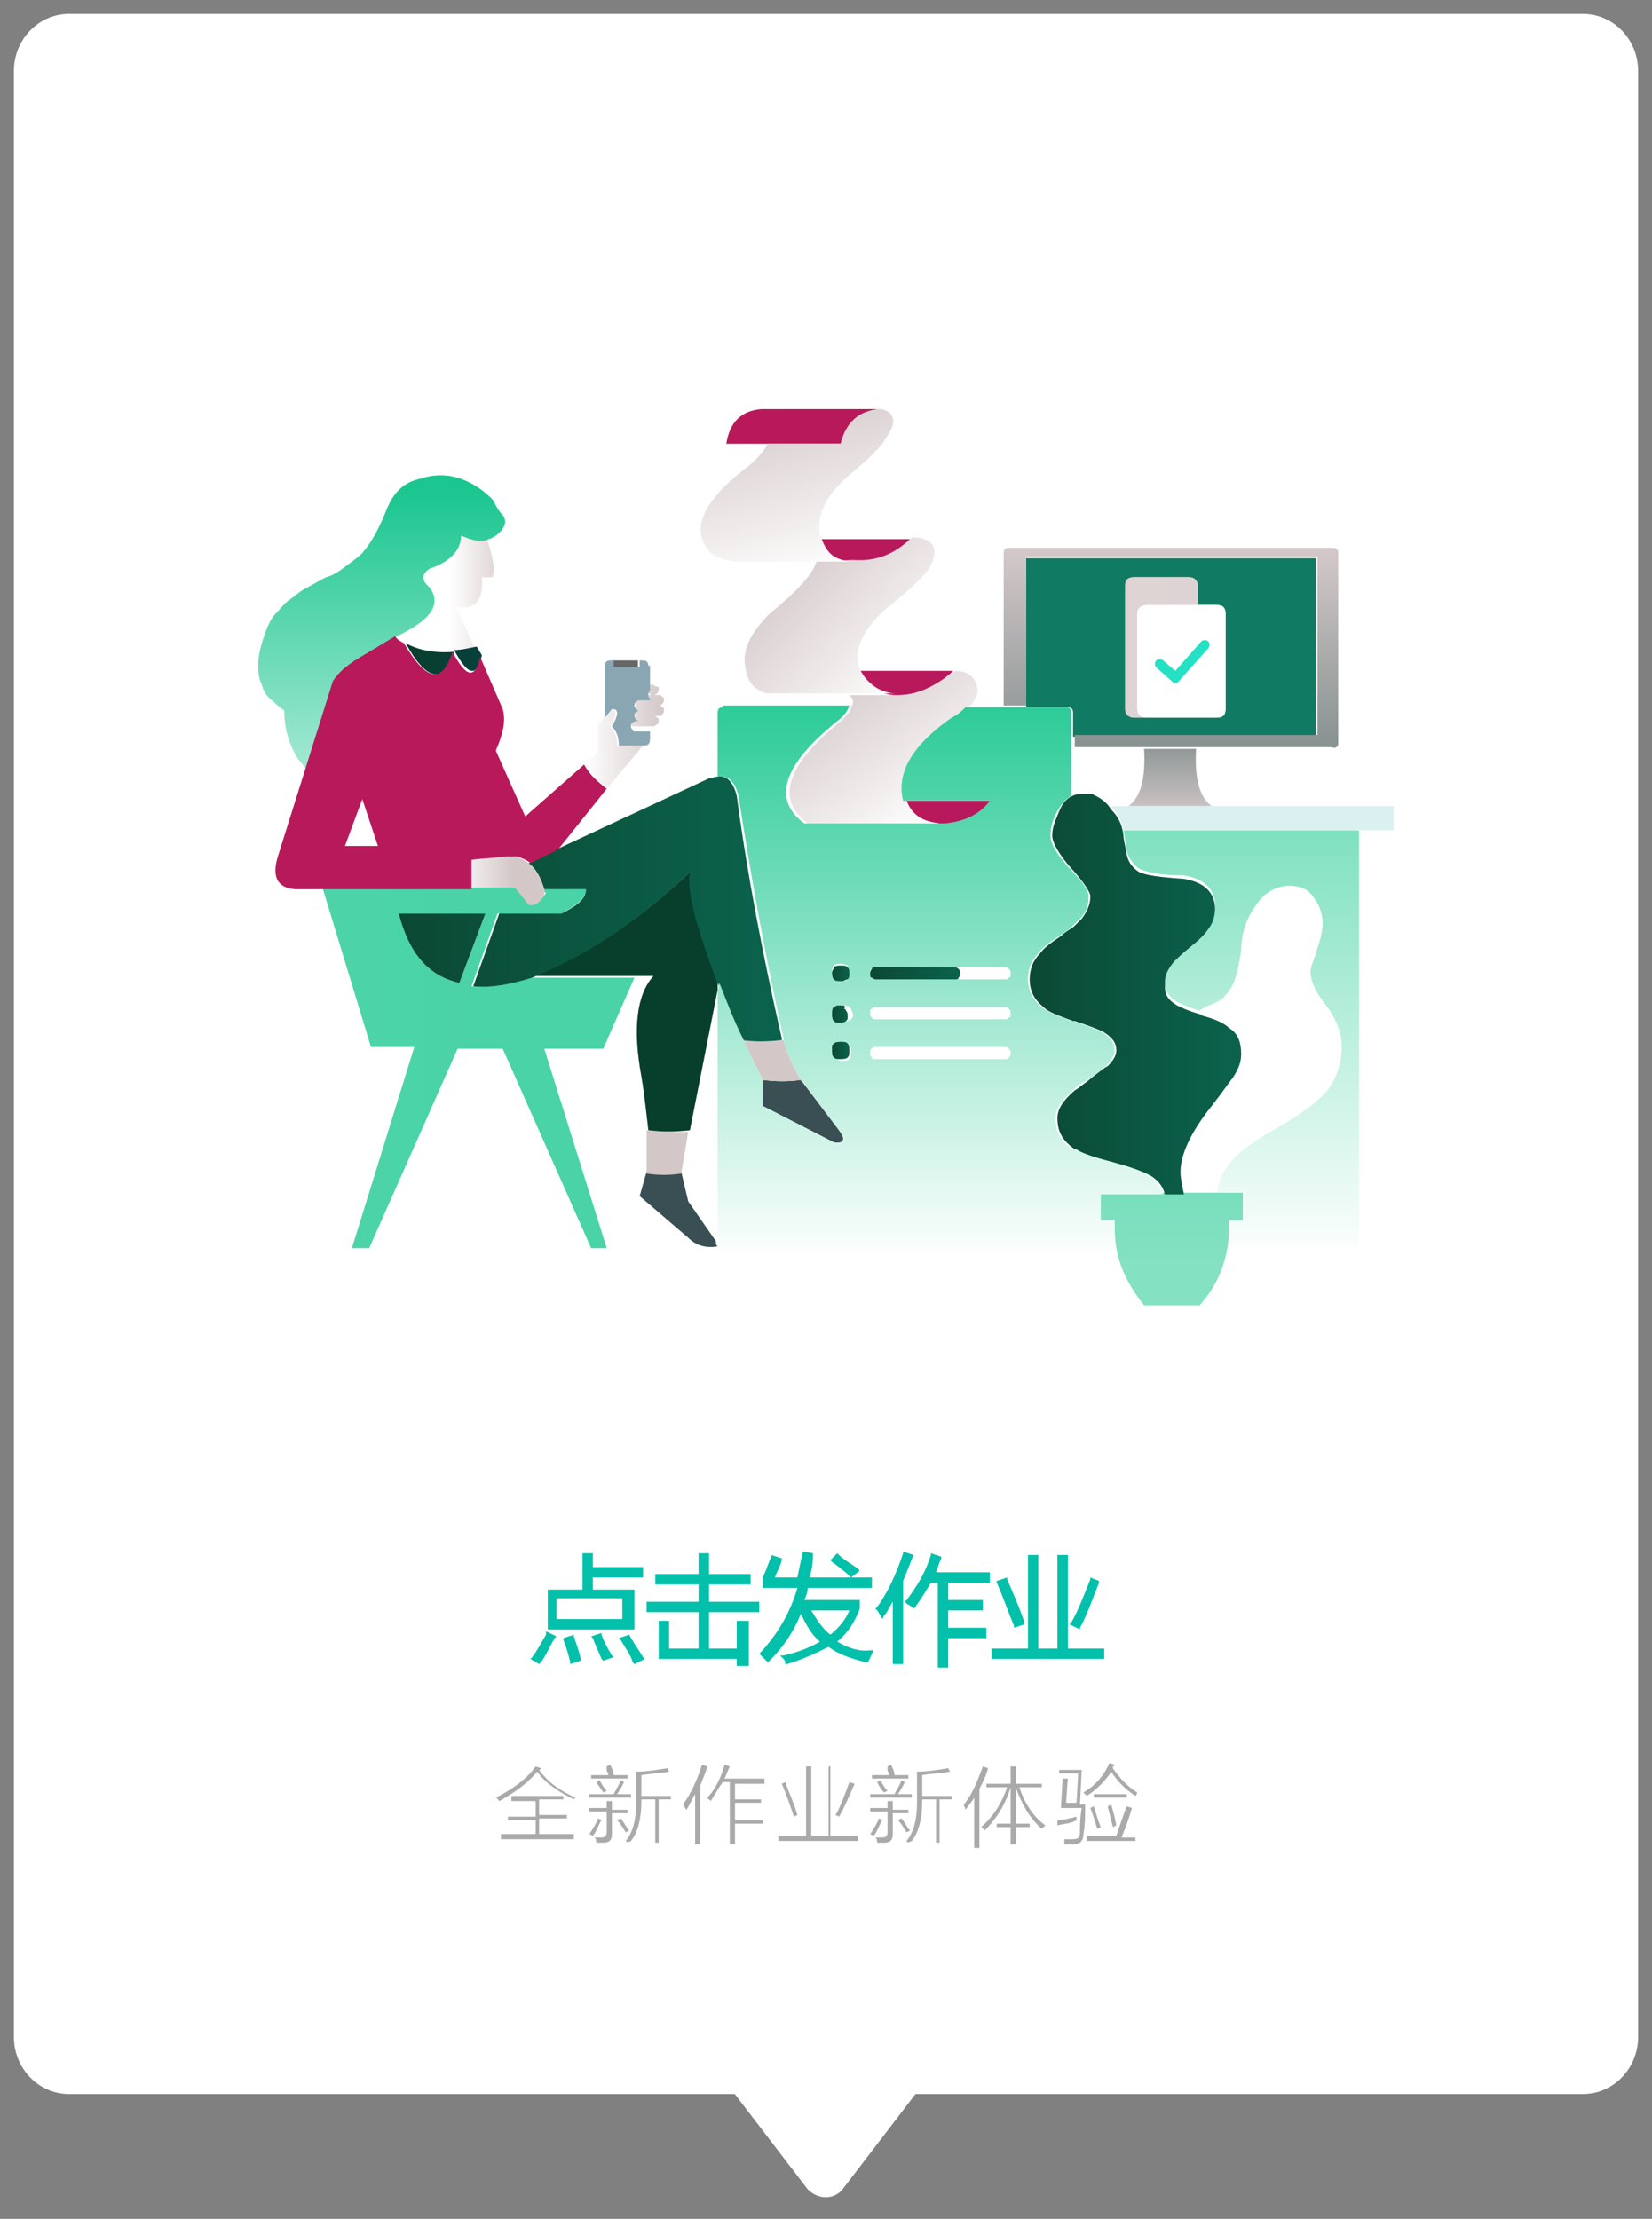<?xml version="1.0" encoding="utf-8"?>
<!-- Generator: Adobe Illustrator 22.0.0, SVG Export Plug-In . SVG Version: 6.00 Build 0)  -->
<svg version="1.1" id="图层_1" xmlns="http://www.w3.org/2000/svg" xmlns:xlink="http://www.w3.org/1999/xlink" x="0px" y="0px"
	 viewBox="0 0 95.3 128" style="enable-background:new 0 0 95.3 128;" xml:space="preserve">
<rect x="0" y="0" width="95.3" height="128" fill="#808080" stroke="none"/>
<style type="text/css">
	.st0{fill:#FFFFFF;}
	.st1{fill:#394F54;}
	.st2{fill:url(#SVGID_1_);}
	.st3{fill:url(#SVGID_2_);}
	.st4{fill:url(#SVGID_3_);}
	.st5{fill:url(#SVGID_4_);}
	.st6{fill:url(#SVGID_5_);}
	.st7{fill:url(#SVGID_6_);}
	.st8{fill:url(#SVGID_7_);}
	.st9{fill:url(#SVGID_8_);}
	.st10{fill:url(#SVGID_9_);}
	.st11{fill:#107B62;}
	.st12{fill:url(#SVGID_10_);}
	.st13{fill:url(#SVGID_11_);}
	.st14{fill:url(#SVGID_12_);}
	.st15{fill:url(#SVGID_13_);}
	.st16{fill:url(#SVGID_14_);}
	.st17{fill:url(#SVGID_15_);}
	.st18{fill:url(#SVGID_16_);}
	.st19{fill:url(#SVGID_17_);}
	.st20{fill:url(#SVGID_18_);}
	.st21{fill:url(#SVGID_19_);}
	.st22{fill:#666666;}
	.st23{fill:#8AA6B3;}
	.st24{fill:url(#SVGID_20_);}
	.st25{fill:url(#SVGID_21_);}
	.st26{fill:url(#SVGID_22_);}
	.st27{fill:url(#SVGID_23_);}
	.st28{fill:url(#SVGID_24_);}
	.st29{fill:#24E1C5;}
	.st30{fill:url(#SVGID_25_);}
	.st31{fill:#03C0AB;}
	.st32{fill:#AAAAAA;}
</style>
<g>
	<path class="st0" d="M91.3,120.8H4c-1.8,0-3.2-1.5-3.2-3.3V4.1c0-1.8,1.4-3.3,3.2-3.3h87.3c1.8,0,3.2,1.5,3.2,3.3v113.4
		C94.5,119.3,93.1,120.8,91.3,120.8z"/>
	<path class="st0" d="M53.5,119.9l-4.9,6.4c-0.5,0.6-1.4,0.6-2,0l-4.9-6.4"/>
</g>
<g>
	<path class="st1" d="M39.7,69.3l-0.4-1.7c-0.7,0.1-1.3,0.1-2,0L36.9,69l2.8,2.4c0.5,0.5,1.1,0.6,1.7,0.5c-0.1-0.1-0.1-0.1-0.1-0.3
		L39.7,69.3 M46.2,62.3c-0.7,0.1-1.4,0.1-2.2,0v1.5l4.1,2.1c0.6,0.1,0.7-0.2,0.3-0.7L46.2,62.3L46.2,62.3z"/>
	
		<linearGradient id="SVGID_1_" gradientUnits="userSpaceOnUse" x1="26.024" y1="919.337" x2="29.551" y2="919.337" gradientTransform="matrix(1 0 0 1 0 -870)">
		<stop  offset="0" style="stop-color:#FFFFFF"/>
		<stop  offset="1" style="stop-color:#D4C7C8"/>
	</linearGradient>
	<path class="st2" d="M37.3,65.2c0,0.1,0,0.1,0,0.2v2.3c0.7,0.1,1.3,0.1,2,0l0.4-2.4C38.9,65.3,38.1,65.3,37.3,65.2 M45.2,60
		c-0.8,0.1-1.6,0.1-2.3,0c0.3,0.7,0.7,1.5,1.1,2.3c0.8,0.1,1.5,0.1,2.2,0C45.8,61.6,45.4,60.8,45.2,60 M28.1,31.1
		c-0.4,0.1-0.9,0-1.6-0.2c0,0.8-0.6,1.5-1.8,1.9c-0.5,0.3-0.5,0.7,0,1.1c0.7,1,0.1,2-1.9,2.8c0.2,0.1,0.3,0.3,0.5,0.4
		c0.8,0.4,1.7,0.6,2.8,0.5c0.4,0,0.9-0.1,1.3-0.2L26.3,35c1.1,0.2,1.6-0.3,1.5-1.7h0.6C28.6,32.8,28.4,32.1,28.1,31.1 M31.4,51.3
		c-0.2-0.7-0.5-1.1-0.9-1.5c-0.2-0.2-0.5-0.3-0.8-0.4c-0.2,0-0.4-0.1-0.6,0c-0.6,0.1-1.3,0.1-2,0.2v1.7h2.5l0.8,1
		c0.4,0,0.8-0.2,1-0.7C31.4,51.4,31.4,51.4,31.4,51.3z"/>
	
		<linearGradient id="SVGID_2_" gradientUnits="userSpaceOnUse" x1="30.722" y1="927.737" x2="41.362" y2="927.737" gradientTransform="matrix(1 0 0 1 0 -870)">
		<stop  offset="0" style="stop-color:#083E2C"/>
		<stop  offset="1" style="stop-color:#083E2C"/>
	</linearGradient>
	<path class="st3" d="M41.4,57.1v-0.7c-1.2-3-1.7-5-1.5-6.2c-3,2.9-6.1,4.9-9.1,6.1h6h0.9c-1,1.1-1.2,3.1-0.7,5.8
		c0.2,1.2,0.3,2.3,0.4,3.1c0.8,0.1,1.6,0.1,2.4,0L41.4,57.1z"/>
	
		<linearGradient id="SVGID_3_" gradientUnits="userSpaceOnUse" x1="67.6" y1="942.748" x2="67.6" y2="910.047" gradientTransform="matrix(1 0 0 1 0 -870)">
		<stop  offset="0" style="stop-color:#84E1C2"/>
		<stop  offset="1" style="stop-color:#23CA95"/>
	</linearGradient>
	<path class="st4" d="M63.5,68.8v1.6h0.8c0,0.5,0,1.1,0.1,1.6c0.2,1.2,0.8,2.3,1.6,3.3h3.2c0.9-1,1.4-2.1,1.6-3.3
		c0.1-0.5,0.1-1.1,0.1-1.6h0.8v-1.6h-1.6h-2H67H63.5z"/>
	
		<linearGradient id="SVGID_4_" gradientUnits="userSpaceOnUse" x1="23.017" y1="907.999" x2="45.193" y2="907.999" gradientTransform="matrix(1 0 0 1 0 -870)">
		<stop  offset="0" style="stop-color:#083E2C"/>
		<stop  offset="1" style="stop-color:#004873"/>
	</linearGradient>
	<path class="st5" d="M26.2,37.6c-1.1,0.1-2.1-0.1-2.8-0.5C24.6,39.3,25.6,39.5,26.2,37.6 M27.5,37.3c-0.5,0.1-0.9,0.2-1.3,0.2
		c0.8,1.5,1.3,1.6,1.6,0.3L27.5,37.3z"/>
	
		<linearGradient id="SVGID_5_" gradientUnits="userSpaceOnUse" x1="22.02" y1="925.198" x2="22.02" y2="898.28" gradientTransform="matrix(1 0 0 1 0 -870)">
		<stop  offset="0" style="stop-color:#FFFFFF"/>
		<stop  offset="1" style="stop-color:#1BC690"/>
	</linearGradient>
	<path class="st6" d="M26.8,27.7c-0.7-0.3-1.6-0.4-2.5-0.1c-1,0.2-1.6,0.8-2,1.8s-0.8,1.8-1.4,2.5c-0.3,0.3-0.6,0.5-1,0.8
		s-0.7,0.5-1.1,0.6c-0.4,0.2-0.7,0.4-1.1,0.6c-0.4,0.2-0.7,0.5-1,0.7s-0.5,0.5-0.8,0.8s-0.5,0.8-0.7,1.4s-0.3,1.1-0.3,1.5
		s0,0.8,0.2,1.2c0.1,0.4,0.3,0.7,0.7,1c0.3,0.3,0.5,0.4,0.6,0.5c0,1.1,0.3,2,0.8,2.8c0.2,0.2,0.3,0.4,0.5,0.6l1.6-5.1
		c0.3-0.5,0.9-1,1.6-1.4l2-1.2c1.9-0.9,2.6-1.8,1.9-2.8c-0.5-0.4-0.5-0.8,0-1.1c1.2-0.4,1.8-1.1,1.8-1.9c0.7,0.3,1.2,0.4,1.6,0.2
		c0.3-0.1,0.6-0.3,0.8-0.6c0.2-0.3,0.2-0.6-0.1-0.9c-0.2-0.2-0.3-0.5-0.5-0.8C28,28.4,27.5,28,26.8,27.7z"/>
	
		<linearGradient id="SVGID_6_" gradientUnits="userSpaceOnUse" x1="-300.531" y1="929.9" x2="173.175" y2="929.9" gradientTransform="matrix(1 0 0 1 0 -870)">
		<stop  offset="0.82" style="stop-color:#FFFFFF"/>
		<stop  offset="1" style="stop-color:#D4DFF7"/>
	</linearGradient>
	<path class="st7" d="M75.9,51.8c-0.4-0.5-0.8-0.7-1.4-0.7c-0.8,0-1.4,0.4-2,1.2c-0.5,0.8-0.8,1.6-0.8,2.5c-0.1,0.7-0.3,1.2-0.3,1.5
		c-0.1,0.4-0.4,0.8-0.6,1.1c-0.1,0.2-0.4,0.3-0.7,0.5c-0.3,0.1-0.6,0.3-0.8,0.4c0.1,0,0.1,0,0.2,0.1c0.7,0.2,1.2,0.5,1.5,0.7
		c0.5,0.4,0.7,0.9,0.7,1.5c0,0.4-0.2,0.8-0.5,1.4c-0.1,0.2-0.5,0.7-1.2,1.6c-1.2,1.5-1.8,2.8-1.8,3.8c0,0.4,0.1,0.8,0.2,1.3h2
		c0.1-0.8,0.5-1.5,1.1-2.1c0.4-0.4,1.3-1,2.5-1.7s2-1.3,2.5-1.8c0.8-0.8,1.1-1.7,1.1-2.8c0-0.8-0.3-1.6-0.9-2.4
		c-0.3-0.4-0.5-0.8-0.6-0.9c-0.2-0.4-0.3-0.7-0.3-1.1c0-0.2,0.1-0.7,0.4-1.3c0.2-0.7,0.3-1.1,0.3-1.4C76.4,52.7,76.3,52.2,75.9,51.8
		z"/>
	
		<linearGradient id="SVGID_7_" gradientUnits="userSpaceOnUse" x1="67.5" y1="917.24" x2="67.5" y2="912.454" gradientTransform="matrix(1 0 0 1 0 -870)">
		<stop  offset="0" style="stop-color:#D6CACB"/>
		<stop  offset="1" style="stop-color:#85908F"/>
	</linearGradient>
	<path class="st8" d="M69,43.2h-3c0.1,1.7-0.2,2.8-0.9,3.3h4.8C69.2,46,68.9,44.9,69,43.2z"/>
	
		<linearGradient id="SVGID_8_" gradientUnits="userSpaceOnUse" x1="41.94" y1="94.45" x2="57.279" y2="94.45" gradientTransform="matrix(1 0 0 -1 0 130)">
		<stop  offset="0" style="stop-color:#B9195A"/>
		<stop  offset="1" style="stop-color:#B7195C"/>
	</linearGradient>
	<path class="st9" d="M54.7,47.5c1.1-0.1,2-0.5,2.6-1.3h-5c0.3,0.8,0.9,1.2,1.9,1.3H54.7 M50.6,39.8c0.3,0.2,0.7,0.3,1.1,0.3h0.1
		c1,0,2.1-0.4,3.2-1.4h-5.4C49.8,39.1,50.1,39.4,50.6,39.8 M47.4,31.1c0.3,0.8,0.8,1.3,1.7,1.3c1.3,0.1,2.5-0.4,3.4-1.3L47.4,31.1
		 M50.7,23.6h-6.8c-1.1,0.1-1.8,0.7-2,2h2.4h4.2C48.8,24.4,49.6,23.7,50.7,23.6z"/>
	
		<linearGradient id="SVGID_9_" gradientUnits="userSpaceOnUse" x1="59.447" y1="927.35" x2="71.576" y2="927.35" gradientTransform="matrix(1 0 0 1 0 -870)">
		<stop  offset="0" style="stop-color:#0B4934"/>
		<stop  offset="1" style="stop-color:#0B634D"/>
		<stop  offset="1" style="stop-color:#004873"/>
		<stop  offset="1" style="stop-color:#004873"/>
	</linearGradient>
	<path class="st10" d="M63,45.8c-0.1,0-0.1,0-0.2,0c-0.1,0-0.2,0-0.3,0c-0.2,0-0.4,0-0.6,0.1c-0.3,0.1-0.6,0.4-0.8,0.9
		s-0.4,0.9-0.4,1.4c0,0.4,0.4,1.1,1.1,1.9l0.1,0.1c0.7,0.8,1,1.3,1,1.5c0,0.5-0.2,0.9-0.5,1.3c-0.1,0.1-0.2,0.2-0.4,0.4
		s-0.5,0.3-0.8,0.6c-0.6,0.4-1,0.7-1.2,1c-0.4,0.4-0.6,0.9-0.6,1.5c0,0.7,0.3,1.2,0.8,1.6c0.3,0.3,0.9,0.5,1.7,0.8H62
		c0.9,0.3,1.4,0.5,1.6,0.6c0.5,0.3,0.8,0.6,0.8,1.1c0,0.3-0.2,0.6-0.5,0.9c-0.2,0.1-0.6,0.4-1.2,0.9c-0.3,0.2-0.5,0.4-0.7,0.5
		c-0.7,0.6-1,1.1-1,1.6c0,0.8,0.3,1.3,1,1.8c0,0,0,0,0.1,0c0.4,0.3,1.2,0.5,2.3,0.8c1.1,0.3,1.8,0.6,2.1,0.8c0.4,0.3,0.6,0.6,0.7,1
		h1.1c-0.1-0.5-0.2-0.9-0.2-1.3c0-1,0.6-2.3,1.8-3.8c0.7-0.9,1.1-1.5,1.2-1.6c0.4-0.6,0.5-1,0.5-1.4c0-0.7-0.2-1.2-0.7-1.5
		c-0.3-0.3-0.8-0.5-1.5-0.7c-0.1,0-0.1-0.1-0.2-0.1c-0.7-0.2-1.1-0.4-1.3-0.5c-0.5-0.3-0.7-0.6-0.7-1.1c0-0.4,0.2-0.8,0.5-1.2
		c0.2-0.2,0.5-0.5,1-0.9s0.8-0.7,1-1c0.3-0.4,0.4-0.8,0.4-1.3c0-1-0.6-1.6-1.8-1.8c-1.4-0.1-2.2-0.2-2.6-0.4c-0.3-0.2-0.6-0.5-0.7-1
		s-0.2-1-0.2-1.2l0,0c-0.1-0.6-0.3-1-0.7-1.4C63.8,46.2,63.4,46,63,45.8z"/>
	<path class="st11" d="M61.6,40.8c0.2,0,0.3,0.1,0.3,0.3v1.4h14V32.2H59.2v8.6L61.6,40.8 M65.4,33.3h3.2c0.3,0,0.5,0.2,0.5,0.5v1.1
		h1.1c0.4,0,0.5,0.2,0.5,0.5v5.5c0,0.3-0.2,0.5-0.5,0.5h-4h-0.7c-0.4,0-0.5-0.2-0.5-0.5v-7.1C64.9,33.5,65.1,33.3,65.4,33.3z"/>
	<path class="st0" d="M69.1,34.9h-2.9c-0.4,0-0.5,0.2-0.5,0.5v5.5c0,0.3,0.2,0.5,0.5,0.5h4c0.4,0,0.5-0.2,0.5-0.5v-5.5
		c0-0.3-0.2-0.5-0.5-0.5H69.1"/>
	<path class="st0" d="M58,61.1c0.1,0,0.2,0,0.2-0.1c0.1-0.1,0.1-0.1,0.1-0.2v-0.1c0-0.1,0-0.2-0.1-0.2l0,0c-0.1,0-0.1-0.1-0.2-0.1
		h-7.5c-0.1,0-0.2,0-0.2,0.1s-0.1,0.1-0.1,0.2l0,0v0.1c0,0.1,0,0.2,0.1,0.2c0.1,0.1,0.1,0.1,0.2,0.1H58"/>
	<path class="st0" d="M58.2,58.8c0.1-0.1,0.1-0.1,0.1-0.2v-0.1c0-0.1,0-0.2-0.1-0.2c0-0.2-0.1-0.3-0.2-0.3h-7.5
		c-0.1,0-0.2,0-0.2,0.1c-0.1,0.1-0.1,0.1-0.1,0.2v0.1c0,0.1,0,0.2,0.1,0.2c0.1,0.1,0.1,0.1,0.2,0.1H58
		C58.1,58.9,58.2,58.8,58.2,58.8z"/>
	
		<linearGradient id="SVGID_10_" gradientUnits="userSpaceOnUse" x1="-300.531" y1="907.35" x2="173.175" y2="907.35" gradientTransform="matrix(1 0 0 1 0 -870)">
		<stop  offset="0" style="stop-color:#FFFFFF"/>
		<stop  offset="1" style="stop-color:#D4C7C8"/>
	</linearGradient>
	<path class="st12" d="M66.2,34.9h2.9v-1.1c0-0.3-0.2-0.5-0.5-0.5h-3.2c-0.4,0-0.5,0.2-0.5,0.5v7.1c0,0.3,0.2,0.5,0.5,0.5h0.7
		c-0.3,0-0.5-0.2-0.5-0.5v-5.5C65.6,35.1,65.8,34.9,66.2,34.9z"/>
	
		<linearGradient id="SVGID_11_" gradientUnits="userSpaceOnUse" x1="54.222" y1="917.353" x2="47.869" y2="908.643" gradientTransform="matrix(1 0 0 1 0 -870)">
		<stop  offset="0" style="stop-color:#FFFFFF"/>
		<stop  offset="1" style="stop-color:#D4C7C8"/>
	</linearGradient>
	<path class="st13" d="M48.5,41.6c-3.1,2.5-3.8,4.5-1.9,5.9h7.6c-1-0.1-1.6-0.5-1.9-1.3l0,0c-0.4-1.6,0.5-3.2,2.8-4.8
		c0.3-0.2,0.6-0.4,0.8-0.6c0.3-0.3,0.5-0.7,0.5-1c-0.1-0.7-0.5-1.1-1.3-1.1c-1.2,0.9-2.2,1.4-3.2,1.4h-0.1H49
		c0.2,0.2,0.3,0.4,0.1,0.7C49.1,41,48.8,41.3,48.5,41.6z"/>
	
		<linearGradient id="SVGID_12_" gradientUnits="userSpaceOnUse" x1="-253.635" y1="931.6" x2="220.072" y2="931.6" gradientTransform="matrix(1 0 0 1 0 -870)">
		<stop  offset="0" style="stop-color:#84E1C2"/>
		<stop  offset="1" style="stop-color:#23CA95"/>
	</linearGradient>
	<path class="st14" d="M32.4,52.7c0.9-0.5,1.4-0.9,1.4-1.4h-2.4c0,0.1,0,0.2,0.1,0.2c-0.3,0.5-0.6,0.8-1,0.7l-0.8-1h-2.5h-8.6
		l2.8,9.2h2.5L20.3,72h1l5.1-11.5H29L34.1,72H35l-3.6-11.5h3.4l1.8-4.1h-6c-1.3,0.4-2.4,0.6-3.4,0.5l1.5-4.2H32.4 M23,52.7h5l-1.5,4
		C24.7,56.3,23.6,55,23,52.7z"/>
	
		<linearGradient id="SVGID_13_" gradientUnits="userSpaceOnUse" x1="23" y1="922.43" x2="45.176" y2="922.43" gradientTransform="matrix(1 0 0 1 0 -870)">
		<stop  offset="0" style="stop-color:#0B4934"/>
		<stop  offset="1" style="stop-color:#0B634D"/>
		<stop  offset="1" style="stop-color:#004873"/>
		<stop  offset="1" style="stop-color:#004873"/>
	</linearGradient>
	<path class="st15" d="M28,52.7h-5c0.6,2.3,1.7,3.6,3.5,4L28,52.7 M41.4,44.8c-0.2,0-0.3,0.1-0.5,0.1L32.1,49l-1.6,0.8
		c0.4,0.3,0.7,0.8,0.9,1.5h2.4c0,0.5-0.4,0.9-1.4,1.4h-3.6l-1.5,4.2c1,0.1,2.1-0.1,3.4-0.5c3-1.2,6.1-3.2,9.1-6.1
		c-0.2,1.2,0.4,3.2,1.5,6.2c0,0.1,0.1,0.2,0.1,0.2c0.4,1,0.9,2.1,1.4,3.3c0.7,0.1,1.5,0.1,2.3,0v-0.1c-1.1-4.8-2-9.5-2.6-14
		C42.3,45.1,41.9,44.7,41.4,44.8z"/>
	
		<linearGradient id="SVGID_14_" gradientUnits="userSpaceOnUse" x1="-300.531" y1="914" x2="173.175" y2="914" gradientTransform="matrix(1 0 0 1 0 -870)">
		<stop  offset="0" style="stop-color:#B9195A"/>
		<stop  offset="1" style="stop-color:#B7195C"/>
	</linearGradient>
	<path class="st16" d="M35,45.5c-0.5-0.4-1-0.8-1.3-1.4l-3.4,3l-1.7-3.8c0.4-0.9,0.6-1.7,0.4-2.4l-1.3-3c-0.3,1.3-0.8,1.2-1.6-0.3
		c-0.6,1.9-1.5,1.7-2.8-0.5c-0.2-0.1-0.4-0.2-0.5-0.4l-2,1.2c-0.7,0.4-1.3,0.9-1.6,1.4l-1.6,5.1L16,49.5c-0.3,1.1,0,1.7,1,1.8h1.6
		h8.6v-1.7c0.7-0.1,1.4-0.1,2-0.2c0.2,0,0.4,0,0.6,0c0.3,0.1,0.6,0.2,0.8,0.4l1.6-0.8L35,45.5 M19.9,48.8l1-2.7l0.9,2.7H19.9z"/>
	
		<linearGradient id="SVGID_15_" gradientUnits="userSpaceOnUse" x1="33.715" y1="912.5" x2="38.268" y2="912.5" gradientTransform="matrix(1 0 0 1 0 -870)">
		<stop  offset="0" style="stop-color:#FFFFFF"/>
		<stop  offset="1" style="stop-color:#D4C7C8"/>
	</linearGradient>
	<path class="st17" d="M34.5,43.4l-0.8,0.7c0.3,0.5,0.8,1,1.3,1.4l2.1-2.5h-1.5c0-0.4-0.1-0.8-0.4-1.1c0.4-0.6,0.4-1,0-1l-0.4,0.5
		l-0.3,0.4L34.5,43.4 M37.8,39.6c-0.1-0.1-0.1-0.1-0.2-0.1c-0.1,0-0.1,0-0.2,0.1l0,0c-0.1,0.1-0.1,0.1-0.1,0.2c0,0.1,0,0.2,0.1,0.2
		l0,0c0.1,0,0.1,0.1,0.2,0.1h-0.2h-0.6c-0.1,0-0.2,0-0.2,0.1c-0.1,0.1-0.1,0.1-0.1,0.2c0,0.1,0,0.2,0.1,0.2c0.1,0.1,0.1,0.1,0.2,0.1
		c-0.1,0-0.1,0-0.2,0.1c-0.1,0.1-0.1,0.1-0.1,0.2c0,0.1,0,0.2,0.1,0.2c0.1,0.1,0.1,0.1,0.2,0.1h-0.2c-0.1,0-0.2,0-0.2,0.1
		c-0.1,0.1-0.1,0.1-0.1,0.2s0,0.2,0.1,0.2c0.1,0.1,0.1,0.1,0.2,0.1h0.8h0.3l0,0c0.1,0,0.1-0.1,0.2-0.1c0.1-0.1,0.1-0.1,0.1-0.2
		s0-0.2-0.1-0.2c-0.1-0.1-0.1-0.1-0.2-0.1H38c0.1,0,0.2,0,0.2-0.1c0.1-0.1,0.1-0.1,0.1-0.2c0-0.1,0-0.2-0.1-0.2
		c-0.1-0.1-0.1-0.1-0.2-0.1c0.1,0,0.1,0,0.2-0.1c0.1-0.1,0.1-0.1,0.1-0.2c0-0.1,0-0.2-0.1-0.2c-0.1-0.1-0.1-0.1-0.2-0.1h-0.3
		c0.1,0,0.1,0,0.2-0.1c0.1-0.1,0.1-0.2,0.1-0.3S37.9,39.6,37.8,39.6z"/>
	
		<linearGradient id="SVGID_16_" gradientUnits="userSpaceOnUse" x1="54.25" y1="942.748" x2="54.25" y2="910.047" gradientTransform="matrix(1 0 0 1 0 -870)">
		<stop  offset="0" style="stop-color:#FFFFFF"/>
		<stop  offset="1" style="stop-color:#28CA96"/>
	</linearGradient>
	<path class="st18" d="M41.7,40.8c-0.2,0-0.3,0.1-0.3,0.3v3.7c0.6-0.1,1,0.3,1.2,1.1c0.7,4.5,1.5,9.1,2.6,14V60
		c0.2,0.8,0.6,1.6,1,2.3c0,0,0,0.1,0.1,0.1l2.1,2.8c0.4,0.6,0.4,0.8-0.3,0.7L44,63.8v-1.5c-0.4-0.8-0.8-1.6-1.1-2.3
		c-0.6-1.2-1-2.3-1.4-3.3l-0.1,0.5v14.6l0.2,0.3h-0.1c0.1,0,0.1,0.1,0.2,0.1h19.9h0.1c0.1,0,0.1,0,0.2-0.1h2.5
		c-0.1-0.5-0.1-1.1-0.1-1.6h-0.8v-1.6h3.6c-0.1-0.4-0.3-0.7-0.7-1c-0.4-0.3-1.1-0.5-2.1-0.8c-1.1-0.3-1.9-0.6-2.3-0.8h-0.1
		c-0.7-0.4-1-1-1-1.8c0-0.5,0.3-1,1-1.6c0.2-0.2,0.4-0.4,0.7-0.5c0.6-0.4,1-0.7,1.2-0.9c0.3-0.3,0.5-0.6,0.5-0.9
		c0-0.5-0.3-0.8-0.8-1.1c-0.2-0.1-0.7-0.3-1.6-0.6c0,0,0,0-0.1,0c-0.8-0.3-1.3-0.5-1.7-0.8c-0.5-0.4-0.8-1-0.8-1.6s0.2-1.1,0.6-1.5
		c0.2-0.3,0.6-0.6,1.2-1c0.3-0.2,0.6-0.4,0.8-0.6c0.2-0.2,0.3-0.3,0.4-0.4c0.4-0.4,0.5-0.8,0.5-1.3c0-0.3-0.3-0.8-1-1.5
		c0,0,0-0.1-0.1-0.1c-0.7-0.8-1.1-1.4-1.1-1.9c0-0.4,0.1-0.9,0.4-1.4c0.2-0.4,0.5-0.7,0.8-0.9v-2.7v-0.7v-1.4c0-0.2-0.1-0.3-0.3-0.3
		h-2.4h-1.3h-2.1c-0.2,0.2-0.4,0.4-0.8,0.6c-2.3,1.6-3.2,3.2-2.8,4.8l0,0h5c-0.6,0.8-1.5,1.2-2.6,1.3H54h-7.6
		c-1.9-1.4-1.2-3.4,1.9-5.9c0.4-0.3,0.6-0.6,0.7-0.9h-7.3 M58.2,55.9c0.1,0.1,0.1,0.1,0.1,0.2v0.1c0,0.1,0,0.2-0.1,0.2
		c-0.1,0.1-0.1,0.1-0.2,0.1h-7.5c-0.1,0-0.2,0-0.2-0.1c-0.1-0.1-0.1-0.1-0.1-0.2v-0.1c0-0.1,0-0.2,0.1-0.2c0.1-0.1,0.1-0.1,0.2-0.1
		H58C58.1,55.8,58.2,55.9,58.2,55.9 M58.3,58.5c0,0.1,0,0.2-0.1,0.2c-0.1,0.1-0.1,0.1-0.2,0.1h-7.5c-0.1,0-0.2,0-0.2-0.1
		c-0.1-0.1-0.1-0.1-0.1-0.2v-0.1c0-0.1,0-0.2,0.1-0.2c0.1-0.1,0.1-0.1,0.2-0.1H58c0.1,0,0.2,0,0.2,0.1
		C58.3,58.3,58.3,58.3,58.3,58.5L58.3,58.5 M58.2,61c-0.1,0.1-0.1,0.1-0.2,0.1h-7.5c-0.1,0-0.2,0-0.2-0.1c-0.1-0.1-0.1-0.1-0.1-0.2
		v-0.1l0,0c0-0.1,0-0.2,0.1-0.2c0.1-0.1,0.1-0.1,0.2-0.1H58c0.1,0,0.1,0,0.2,0.1l0,0c0.1,0.1,0.1,0.1,0.1,0.2v0.1
		C58.3,60.8,58.3,60.9,58.2,61 M48.9,55.7L48.9,55.7C49,55.9,49,56,49,56.1s0,0.3-0.1,0.4c-0.1,0.1-0.2,0.1-0.3,0.1h-0.1
		c-0.1,0-0.3,0-0.4-0.1C48,56.4,48,56.3,48,56.1c0-0.1,0-0.3,0.1-0.4c0.1-0.1,0.2-0.1,0.4-0.1C48.7,55.6,48.8,55.7,48.9,55.7
		 M48.2,58.1c0,0,0.1-0.1,0.2-0.1c0,0,0.1,0,0.2,0c0.1,0,0.3,0,0.4,0.1l0.1,0.1c0,0.1,0.1,0.2,0.1,0.3v0.1c0,0.1-0.1,0.2-0.1,0.2
		c-0.1,0.1-0.2,0.1-0.4,0.1c-0.1,0-0.2,0-0.3-0.1l0,0c-0.1-0.1-0.1-0.2-0.1-0.4C48,58.3,48.1,58.2,48.2,58.1 M48.1,61
		C48,60.9,48,60.8,48,60.7s0-0.2,0.1-0.3c0,0,0-0.1,0.1-0.1c0.1-0.1,0.2-0.1,0.4-0.1c0.1,0,0.3,0,0.4,0.1c0.1,0.1,0.1,0.2,0.1,0.4
		c0,0.1,0,0.3-0.1,0.4c-0.1,0.1-0.2,0.1-0.4,0.1C48.4,61.2,48.3,61.1,48.1,61L48.1,61z"/>
	
		<linearGradient id="SVGID_17_" gradientUnits="userSpaceOnUse" x1="48.012" y1="930.6" x2="49.024" y2="930.6" gradientTransform="matrix(1 0 0 1 0 -870)">
		<stop  offset="0" style="stop-color:#0B4934"/>
		<stop  offset="1" style="stop-color:#0B634D"/>
		<stop  offset="1" style="stop-color:#004873"/>
		<stop  offset="1" style="stop-color:#004873"/>
	</linearGradient>
	<path class="st19" d="M48,60.7c0,0.1,0,0.2,0.1,0.3l0,0c0.1,0.1,0.2,0.1,0.4,0.1c0.1,0,0.3,0,0.4-0.1c0.1-0.1,0.1-0.2,0.1-0.4
		c0-0.1,0-0.3-0.1-0.4c-0.1-0.1-0.2-0.1-0.4-0.1c-0.1,0-0.3,0-0.4,0.1c0,0,0,0-0.1,0.1C48,60.5,48,60.6,48,60.7z"/>
	
		<linearGradient id="SVGID_18_" gradientUnits="userSpaceOnUse" x1="48.012" y1="928.5" x2="49.024" y2="928.5" gradientTransform="matrix(1 0 0 1 0 -870)">
		<stop  offset="0" style="stop-color:#0B4934"/>
		<stop  offset="1" style="stop-color:#0B634D"/>
		<stop  offset="1" style="stop-color:#004873"/>
		<stop  offset="1" style="stop-color:#004873"/>
	</linearGradient>
	<path class="st20" d="M48.3,58c-0.1,0-0.1,0.1-0.2,0.1C48,58.2,48,58.3,48,58.5c0,0.1,0,0.3,0.1,0.4l0,0c0.1,0.1,0.2,0.1,0.3,0.1
		s0.3,0,0.4-0.1c0.1-0.1,0.1-0.1,0.1-0.2v-0.1c0-0.1,0-0.2-0.1-0.3c0,0,0-0.1-0.1-0.1c0.1-0.2,0-0.2-0.2-0.2
		C48.5,58,48.4,58,48.3,58z"/>
	
		<linearGradient id="SVGID_19_" gradientUnits="userSpaceOnUse" x1="48.012" y1="926.15" x2="49.024" y2="926.15" gradientTransform="matrix(1 0 0 1 0 -870)">
		<stop  offset="0" style="stop-color:#0B4934"/>
		<stop  offset="1" style="stop-color:#0B634D"/>
		<stop  offset="1" style="stop-color:#004873"/>
		<stop  offset="1" style="stop-color:#004873"/>
	</linearGradient>
	<path class="st21" d="M48.9,55.8L48.9,55.8c-0.1-0.1-0.2-0.1-0.4-0.1c-0.1,0-0.3,0-0.4,0.1c0,0.1-0.1,0.2-0.1,0.3s0,0.3,0.1,0.4
		c0.1,0.1,0.2,0.1,0.4,0.1h0.1c0.1,0,0.2-0.1,0.3-0.1c0.1-0.1,0.1-0.2,0.1-0.4C49,56,49,55.9,48.9,55.8z"/>
	<path class="st22" d="M36.8,38.5v-0.4h-1.5v0.4H36.8z"/>
	<path class="st23" d="M37.4,38.4c0-0.2-0.1-0.3-0.3-0.3h-0.2v0.4h-1.5v-0.4h-0.2c-0.2,0-0.3,0.1-0.3,0.3v3l0.4-0.5
		c0.4,0,0.4,0.3,0,1c0.3,0.3,0.4,0.7,0.4,1.1h1.5c0.2,0,0.3-0.1,0.3-0.4v-0.4h-0.8c-0.1,0-0.2,0-0.2-0.1c-0.1-0.1-0.1-0.1-0.1-0.2
		s0-0.2,0.1-0.2c0.1-0.1,0.1-0.1,0.2-0.1h0.2c-0.1,0-0.1,0-0.2-0.1c-0.1-0.1-0.1-0.1-0.1-0.2c0-0.1,0-0.2,0.1-0.2
		c0.1-0.1,0.1-0.1,0.2-0.1c-0.1,0-0.1,0-0.2-0.1c-0.1-0.1-0.1-0.1-0.1-0.2c0-0.1,0-0.2,0.1-0.2c0.1-0.1,0.1-0.1,0.2-0.1h0.6v-0.1
		l0,0c-0.1-0.1-0.1-0.1-0.1-0.2c0-0.1,0-0.2,0.1-0.2l0,0v-1.5H37.4z"/>
	
		<linearGradient id="SVGID_20_" gradientUnits="userSpaceOnUse" x1="52.769" y1="909.635" x2="45.085" y2="901.952" gradientTransform="matrix(1 0 0 1 0 -870)">
		<stop  offset="0" style="stop-color:#FFFFFF"/>
		<stop  offset="1" style="stop-color:#D4C7C8"/>
	</linearGradient>
	<path class="st24" d="M47.1,32.4c-0.2,0.7-1.1,1.7-2.7,3c-1.1,1.1-1.6,2.1-1.4,3.1c0.1,0.8,0.5,1.3,1.2,1.5H49h2.7
		c-0.4,0-0.7-0.1-1.1-0.3c-0.5-0.3-0.8-0.7-1-1.1c-0.4-0.9,0-2,1.3-3.3c1.5-1.2,2.5-2.1,2.8-2.7c0.5-1,0.1-1.6-1.1-1.6
		c-1,1-2.1,1.4-3.4,1.3L47.1,32.4L47.1,32.4z"/>
	
		<linearGradient id="SVGID_21_" gradientUnits="userSpaceOnUse" x1="47.549" y1="903.364" x2="44.679" y2="892.652" gradientTransform="matrix(1 0 0 1 0 -870)">
		<stop  offset="0" style="stop-color:#FFFFFF"/>
		<stop  offset="1" style="stop-color:#D4C7C8"/>
	</linearGradient>
	<path class="st25" d="M51.5,24.1c-0.1-0.3-0.4-0.5-0.8-0.5c-1.1,0.1-1.9,0.7-2.2,2h-4.2c-0.3,0.5-0.7,1-1.4,1.5
		c-2.4,1.9-3.1,3.5-1.9,4.8c0.4,0.3,1,0.5,1.7,0.5H47h2.1c-0.9-0.1-1.5-0.5-1.7-1.3c0-0.1,0-0.2-0.1-0.2c-0.2-1.3,0.4-2.4,1.7-3.5
		c1.1-0.9,1.8-1.6,2.1-2.1S51.6,24.5,51.5,24.1z"/>
	
		<linearGradient id="SVGID_22_" gradientUnits="userSpaceOnUse" x1="71.6" y1="942.748" x2="71.6" y2="910.047" gradientTransform="matrix(1 0 0 1 0 -870)">
		<stop  offset="0" style="stop-color:#FFFFFF"/>
		<stop  offset="1" style="stop-color:#56D7AC"/>
	</linearGradient>
	<path class="st26" d="M78.4,72V47.9H64.8l0,0c0.1,0.3,0.1,0.7,0.2,1.2c0.1,0.4,0.4,0.8,0.7,1c0.4,0.2,1.2,0.4,2.6,0.4
		c1.2,0.2,1.8,0.8,1.8,1.8c0,0.5-0.1,0.9-0.4,1.3c-0.2,0.3-0.5,0.6-1,1s-0.8,0.7-1,0.9c-0.3,0.4-0.5,0.7-0.5,1.2
		c0,0.4,0.2,0.8,0.7,1.1c0.2,0.1,0.6,0.3,1.3,0.5c0.3-0.2,0.5-0.3,0.8-0.4c0.4-0.2,0.6-0.3,0.7-0.5c0.3-0.3,0.5-0.7,0.6-1.1
		c0.1-0.3,0.2-0.8,0.3-1.5c0-0.9,0.3-1.8,0.8-2.5c0.5-0.8,1.2-1.2,2-1.2c0.6,0,1.1,0.2,1.4,0.7c0.3,0.4,0.5,0.9,0.5,1.5
		c0,0.3-0.1,0.8-0.3,1.4c-0.2,0.7-0.4,1.1-0.4,1.3c0,0.4,0.1,0.7,0.3,1.1c0.1,0.2,0.3,0.5,0.6,0.9c0.6,0.8,0.9,1.6,0.9,2.4
		c0,1.1-0.4,2.1-1.1,2.8c-0.5,0.5-1.3,1.1-2.5,1.8c-1.3,0.7-2.1,1.3-2.5,1.7c-0.6,0.6-1,1.3-1.1,2.1h1.6v1.6H71c0,0.5,0,1.1-0.1,1.6
		H78.4z"/>
	
		<linearGradient id="SVGID_23_" gradientUnits="userSpaceOnUse" x1="67.55" y1="901.359" x2="67.55" y2="913.387" gradientTransform="matrix(1 0 0 1 0 -870)">
		<stop  offset="0" style="stop-color:#D6CACB"/>
		<stop  offset="1" style="stop-color:#85908F"/>
	</linearGradient>
	<path class="st27" d="M77.2,42.9v-11c0-0.2-0.1-0.3-0.3-0.3H58.2c-0.2,0-0.3,0.1-0.3,0.3v8.8h1.3v-8.6H76v10.3H62v0.7h4h3h7.8
		C77,43.2,77.2,43.1,77.2,42.9z"/>
	
		<linearGradient id="SVGID_24_" gradientUnits="userSpaceOnUse" x1="22.771" y1="917.2" x2="28.583" y2="917.2" gradientTransform="matrix(1 0 0 1 0 -870)">
		<stop  offset="0.82" style="stop-color:#FFFFFF"/>
		<stop  offset="1" style="stop-color:#DAF0F1"/>
	</linearGradient>
	<path class="st28" d="M80.4,47.9v-1.4H69.8H65h-0.9c0.3,0.4,0.6,0.8,0.7,1.4h13.6H80.4z"/>
	<g>
		<path class="st29" d="M67.8,39.4c-0.1,0-0.1,0-0.2-0.1l-0.9-0.8c-0.1-0.1-0.1-0.3,0-0.4c0.1-0.1,0.3-0.1,0.4,0l0.7,0.6l1.5-1.7
			c0.1-0.1,0.3-0.1,0.4,0s0.1,0.3,0,0.4L68,39.3C67.9,39.4,67.9,39.4,67.8,39.4z"/>
	</g>
	<g transform="matrix( 1, 0, 0, 1, 0,0) ">
		<g>
			<g id="Layer0_0_MEMBER_1_FILL">
				
					<linearGradient id="SVGID_25_" gradientUnits="userSpaceOnUse" x1="50.137" y1="73.85" x2="55.446" y2="73.85" gradientTransform="matrix(1 0 0 -1 0 130)">
					<stop  offset="0" style="stop-color:#0B4934"/>
					<stop  offset="1" style="stop-color:#0B634D"/>
					<stop  offset="1" style="stop-color:#004873"/>
					<stop  offset="1" style="stop-color:#004873"/>
				</linearGradient>
				<path class="st30" d="M55.3,55.9c-0.1-0.1-0.2-0.1-0.2-0.1h-4.6c-0.1,0-0.2,0-0.2,0.1c-0.1,0.1-0.1,0.2-0.1,0.2v0.1
					c0,0.1,0,0.2,0.1,0.2c0.1,0.1,0.2,0.1,0.2,0.1h4.6c0.1,0,0.2,0,0.2-0.1c0.1-0.1,0.1-0.2,0.1-0.2v-0.1
					C55.4,56.1,55.4,56,55.3,55.9z"/>
			</g>
		</g>
	</g>
</g>
<g>
	<path class="st31" d="M34.7,94.3l0-0.1l-0.6,0.2l0.1,0.1c0.1,0.3,0.3,0.7,0.5,1.2l0.1,0.1l0.6-0.2l-0.1-0.1
		C35,95,34.8,94.6,34.7,94.3z"/>
	<path class="st31" d="M33.1,94.4l0-0.1l-0.6,0.2l0,0.1c0.2,0.5,0.3,0.9,0.4,1.3l0,0.1l0.6-0.2l0-0.1C33.4,95.2,33.2,94.7,33.1,94.4
		z"/>
	<path class="st31" d="M36.5,91.7h-2.3V91h2.9v-0.6h-2.9v-0.8h-0.6v2.1h-2V94h5V91.7z M32.1,93.4v-1.2h3.8v1.2H32.1z"/>
	<path class="st31" d="M31.5,94.3c-0.3,0.5-0.5,0.9-0.8,1.3l-0.1,0.1l0.5,0.3l0.1-0.1c0.3-0.4,0.5-0.9,0.8-1.4l0.1-0.1l-0.6-0.3
		L31.5,94.3z"/>
	<path class="st31" d="M36.3,94.3L36.3,94.3l-0.6,0.2l0.1,0.1c0.3,0.5,0.6,0.9,0.7,1.3l0.1,0.1l0.6-0.3l-0.1-0.1
		C36.8,95.1,36.5,94.7,36.3,94.3z"/>
	<polygon class="st31" points="40.9,91.4 43.3,91.4 43.3,90.8 40.9,90.8 40.9,89.6 40.3,89.6 40.3,90.8 37.8,90.8 37.8,91.4 
		40.3,91.4 40.3,92.4 37.3,92.4 37.3,93 40.3,93 40.3,95.1 38.6,95.1 38.6,93.5 38,93.5 38,95.7 42.5,95.7 42.5,96.1 43.2,96.1 
		43.2,93.5 42.5,93.5 42.5,95.1 40.9,95.1 40.9,93 43.8,93 43.8,92.4 40.9,92.4 	"/>
	<path class="st31" d="M49.1,91L49.1,91l0.5-0.4l-0.1-0.1c-0.4-0.3-0.8-0.5-1.1-0.8l-0.1-0.1l-0.4,0.4l0.1,0.1
		C48.4,90.4,48.8,90.7,49.1,91z"/>
	<path class="st31" d="M48.3,94.7c0.6-0.5,1-1.1,1.3-1.9l0-0.5h-3.2c0.1-0.2,0.2-0.5,0.2-0.7h3.7v-0.6h-3.6c0.1-0.3,0.2-0.8,0.2-1.3
		l0-0.1l-0.6-0.1l0,0.1c-0.1,0.4-0.2,0.9-0.3,1.4h-1.3c0.1-0.3,0.3-0.6,0.4-1l0-0.1l-0.6-0.2l0,0.1c-0.2,0.4-0.3,0.8-0.5,1.2l0,0.6
		H46c-0.4,1.4-1.1,2.6-2.1,3.7l-0.1,0.1l0.1,0.1c0.1,0.1,0.2,0.2,0.3,0.3l0.1,0.1l0.1-0.1c0.8-0.8,1.4-1.7,1.8-2.7
		c0.3,0.6,0.6,1.2,1.1,1.6c-0.5,0.3-1.2,0.6-2.1,0.8l-0.2,0l0.1,0.1c0.1,0.1,0.2,0.2,0.2,0.3l0,0.1l0.1,0c1-0.3,1.8-0.7,2.4-1
		c0.5,0.4,1.3,0.7,2.2,0.9l0.1,0l0-0.1c0.1-0.1,0.1-0.2,0.2-0.4l0.1-0.2l-0.2,0C49.5,95.3,48.8,95,48.3,94.7z M49,92.9
		c-0.2,0.5-0.6,1-1.1,1.4c-0.5-0.4-0.8-0.9-1.1-1.4H49z"/>
	<path class="st31" d="M54.3,89.9l0-0.1l-0.6-0.2l0,0.1c-0.3,1-0.8,1.8-1.4,2.6l-0.1,0.1l0.1,0.1c0.1,0.1,0.2,0.1,0.3,0.2l0.1,0.1
		l0.1-0.1c0.3-0.4,0.6-0.9,0.9-1.4h0.4v4.9h0.6v-1.7h2.2v-0.6h-2.2v-1h2v-0.6h-2v-1h2.4v-0.6H54C54.1,90.4,54.2,90.1,54.3,89.9z"/>
	<path class="st31" d="M52.7,89.7l-0.6-0.2l0,0.1c-0.4,1.2-0.9,2.3-1.5,3.1l-0.1,0.1l0.1,0.1c0.1,0.1,0.1,0.2,0.2,0.3l0.1,0.2
		l0.1-0.2c0.2-0.2,0.3-0.5,0.5-0.8v3.6h0.6v-4.8c0.2-0.5,0.4-1,0.6-1.5L52.7,89.7z"/>
	<path class="st31" d="M62.3,93.9c0.4-0.7,0.7-1.6,1.1-2.6l0-0.1L62.9,91l0,0.1c-0.4,1-0.7,1.8-1.1,2.5l-0.1,0.1l0.6,0.3L62.3,93.9z
		"/>
	<polygon class="st31" points="61.6,95.1 61.6,89.7 61,89.7 61,95.1 59.9,95.1 59.9,89.7 59.3,89.7 59.3,95.1 57.2,95.1 57.2,95.7 
		63.7,95.7 63.7,95.1 	"/>
	<path class="st31" d="M58.5,93.8l0,0.1l0.6-0.2l0-0.1c-0.3-0.9-0.7-1.8-1-2.5l0-0.1l-0.6,0.2l0,0.1C57.9,92.2,58.2,93.1,58.5,93.8z
		"/>
</g>
<g>
	<path class="st32" d="M33.1,103.8c-1-0.5-1.7-1-2.1-1.6c-0.6,0.7-1.3,1.2-2.2,1.7c-0.1-0.1-0.1-0.2-0.2-0.2c1-0.5,1.8-1.1,2.3-1.8
		l0.3,0.1c0,0,0,0,0,0c0,0,0,0.1-0.1,0.1c0.5,0.7,1.2,1.2,2.1,1.6C33.2,103.6,33.2,103.7,33.1,103.8z M29.5,103.6h3v0.2h-1.4v0.9
		h1.6v0.2h-1.6v0.9h2v0.3h-4.2v-0.3h2V105h-1.6v-0.2h1.6v-0.9h-1.4V103.6z"/>
	<path class="st32" d="M34,103.5h1.4c0.1-0.2,0.3-0.5,0.4-0.8l0.2,0.1c-0.1,0.2-0.2,0.4-0.4,0.7h0.8v0.2H34V103.5z M34.5,104.9
		l0.2,0.1c-0.2,0.3-0.3,0.7-0.5,0.9l-0.2-0.1C34.2,105.5,34.4,105.2,34.5,104.9z M35.1,103.9h0.2v0.5h0.9v0.2h-0.9v1.2
		c0,0.3-0.1,0.5-0.5,0.5c-0.1,0-0.3,0-0.4,0c0-0.1,0-0.2-0.1-0.3c0.2,0,0.3,0,0.4,0c0.2,0,0.3-0.1,0.3-0.3v-1.2h-1v-0.2h1V103.9z
		 M35,101.9l0.2-0.1c0.1,0.2,0.2,0.4,0.2,0.6h0.8v0.2h-2.1v-0.2h1c0-0.1-0.1-0.2-0.1-0.3C35,102,35,101.9,35,101.9z M34.4,102.8
		l0.2-0.1c0.1,0.2,0.2,0.4,0.4,0.6l-0.2,0.1C34.7,103.2,34.5,103,34.4,102.8z M36.1,105.7c-0.2-0.3-0.3-0.5-0.5-0.7l0.2-0.1
		c0.2,0.2,0.3,0.5,0.5,0.7L36.1,105.7z M36.1,106.2c0.4-0.5,0.6-1.2,0.6-2.2v-1.8c0.6,0,1.2-0.1,1.8-0.2l0.1,0.2
		c-0.5,0.1-1,0.1-1.6,0.2v1.2h1.7v0.2H38v2.5h-0.2v-2.5H37v0.1c0,1-0.2,1.8-0.6,2.3C36.2,106.3,36.2,106.3,36.1,106.2z"/>
	<path class="st32" d="M39.6,104.4c-0.1-0.1-0.1-0.2-0.2-0.3c0.5-0.7,0.8-1.4,1.1-2.3l0.3,0.1c-0.1,0.4-0.3,0.8-0.4,1.1v3.4h-0.3
		v-2.9C39.9,103.8,39.8,104.1,39.6,104.4z M41,103.9c-0.1-0.1-0.1-0.1-0.2-0.2c0.5-0.5,0.8-1.2,1-1.9l0.3,0.1
		c-0.1,0.2-0.2,0.5-0.3,0.7h2.3v0.3h-1.7v0.9h1.5v0.2h-1.5v1h1.6v0.2h-1.6v1.2h-0.3v-3.6h-0.4C41.4,103.2,41.2,103.6,41,103.9z"/>
	<path class="st32" d="M47.6,101.9h0.3v4h1.6v0.3h-4.6v-0.3h1.6v-4h0.3v4h1V101.9z M45.8,104.8c-0.2-0.6-0.4-1.2-0.7-1.9l0.2-0.1
		c0.2,0.6,0.5,1.2,0.7,1.9L45.8,104.8z M48.4,104.8l-0.2-0.1c0.3-0.5,0.5-1.1,0.8-1.9l0.3,0.1C49,103.6,48.7,104.3,48.4,104.8z"/>
	<path class="st32" d="M50.2,103.5h1.4c0.1-0.2,0.3-0.5,0.4-0.8l0.2,0.1c-0.1,0.2-0.2,0.4-0.4,0.7h0.8v0.2h-2.4V103.5z M50.7,104.9
		l0.2,0.1c-0.2,0.3-0.3,0.7-0.5,0.9l-0.2-0.1C50.4,105.5,50.6,105.2,50.7,104.9z M51.3,103.9h0.2v0.5h0.9v0.2h-0.9v1.2
		c0,0.3-0.1,0.5-0.5,0.5c-0.1,0-0.3,0-0.4,0c0-0.1,0-0.2-0.1-0.3c0.2,0,0.3,0,0.4,0c0.2,0,0.3-0.1,0.3-0.3v-1.2h-1v-0.2h1V103.9z
		 M51.2,101.9l0.2-0.1c0.1,0.2,0.2,0.4,0.2,0.6h0.8v0.2h-2.1v-0.2h1c0-0.1-0.1-0.2-0.1-0.3C51.2,102,51.2,101.9,51.2,101.9z
		 M50.6,102.8l0.2-0.1c0.1,0.2,0.2,0.4,0.4,0.6l-0.2,0.1C50.8,103.2,50.7,103,50.6,102.8z M52.3,105.7c-0.2-0.3-0.3-0.5-0.5-0.7
		l0.2-0.1c0.2,0.2,0.3,0.5,0.5,0.7L52.3,105.7z M52.3,106.2c0.4-0.5,0.6-1.2,0.6-2.2v-1.8c0.6,0,1.2-0.1,1.8-0.2l0.1,0.2
		c-0.5,0.1-1,0.1-1.6,0.2v1.2h1.7v0.2h-0.7v2.5h-0.2v-2.5h-0.8v0.1c0,1-0.2,1.8-0.6,2.3C52.4,106.3,52.3,106.3,52.3,106.2z"/>
	<path class="st32" d="M55.7,104.4c0-0.1-0.1-0.2-0.1-0.3c0.5-0.6,0.8-1.4,1.1-2.2l0.3,0.1c-0.1,0.4-0.3,0.8-0.5,1.2v3.4h-0.3v-2.9
		C56.1,103.9,55.9,104.1,55.7,104.4z M56.8,105.6c0-0.1-0.1-0.1-0.2-0.2c0.7-0.6,1.2-1.4,1.5-2.3h-1.2v-0.2h1.4v-1h0.3v1h1.5v0.2
		h-1.3c0.3,0.9,0.8,1.7,1.5,2.2c-0.1,0.1-0.1,0.1-0.2,0.2c-0.7-0.6-1.2-1.5-1.5-2.4h0v2.1h0.8v0.2h-0.8v1h-0.3v-1h-0.8v-0.2h0.8
		v-2.1h0C58,104.1,57.5,104.9,56.8,105.6z"/>
	<path class="st32" d="M61,105.3l0-0.3c0.3,0,0.7-0.1,1.1-0.2c0,0,0,0.1,0,0.1c0,0.1,0,0.1,0,0.1C61.8,105.2,61.4,105.2,61,105.3z
		 M61.6,102.6l-0.1,1.4h0.6l0.1-1.7h-1.1v-0.2h1.3l-0.1,2h0.3c0,0.6,0,1.2-0.1,1.7c0,0.4-0.2,0.6-0.6,0.6c-0.1,0-0.1,0-0.2,0
		c0,0-0.1,0-0.1,0c0,0-0.1,0-0.2,0c0-0.1,0-0.2,0-0.3c0.1,0,0.3,0,0.5,0c0.3,0,0.4-0.1,0.4-0.4c0-0.3,0-0.8,0.1-1.4h-1.2l0.1-1.7
		H61.6z M65.5,103.6c-0.6-0.4-1-0.8-1.4-1.4c-0.3,0.5-0.8,1-1.4,1.4c-0.1-0.1-0.1-0.1-0.2-0.2c0.7-0.4,1.2-1,1.5-1.7l0.3,0.1
		c0,0,0,0.1-0.1,0.1c0,0,0,0.1,0,0.1c0.4,0.6,0.9,1.1,1.4,1.4C65.6,103.5,65.5,103.6,65.5,103.6z M62.7,105.9h1.7
		c0.2-0.6,0.4-1.2,0.6-1.7l0.3,0.1c-0.2,0.7-0.4,1.2-0.6,1.7h0.8v0.2h-2.8V105.9z M62.9,104.3l0.2-0.1c0.1,0.3,0.2,0.7,0.4,1.2
		l-0.2,0.1C63.2,105.2,63.1,104.8,62.9,104.3z M63.1,103.5h1.9v0.2h-1.9V103.5z M63.9,104.2l0.2-0.1c0.1,0.3,0.2,0.7,0.3,1.2
		l-0.2,0.1C64.1,105,64,104.6,63.9,104.2z"/>
</g>
</svg>
